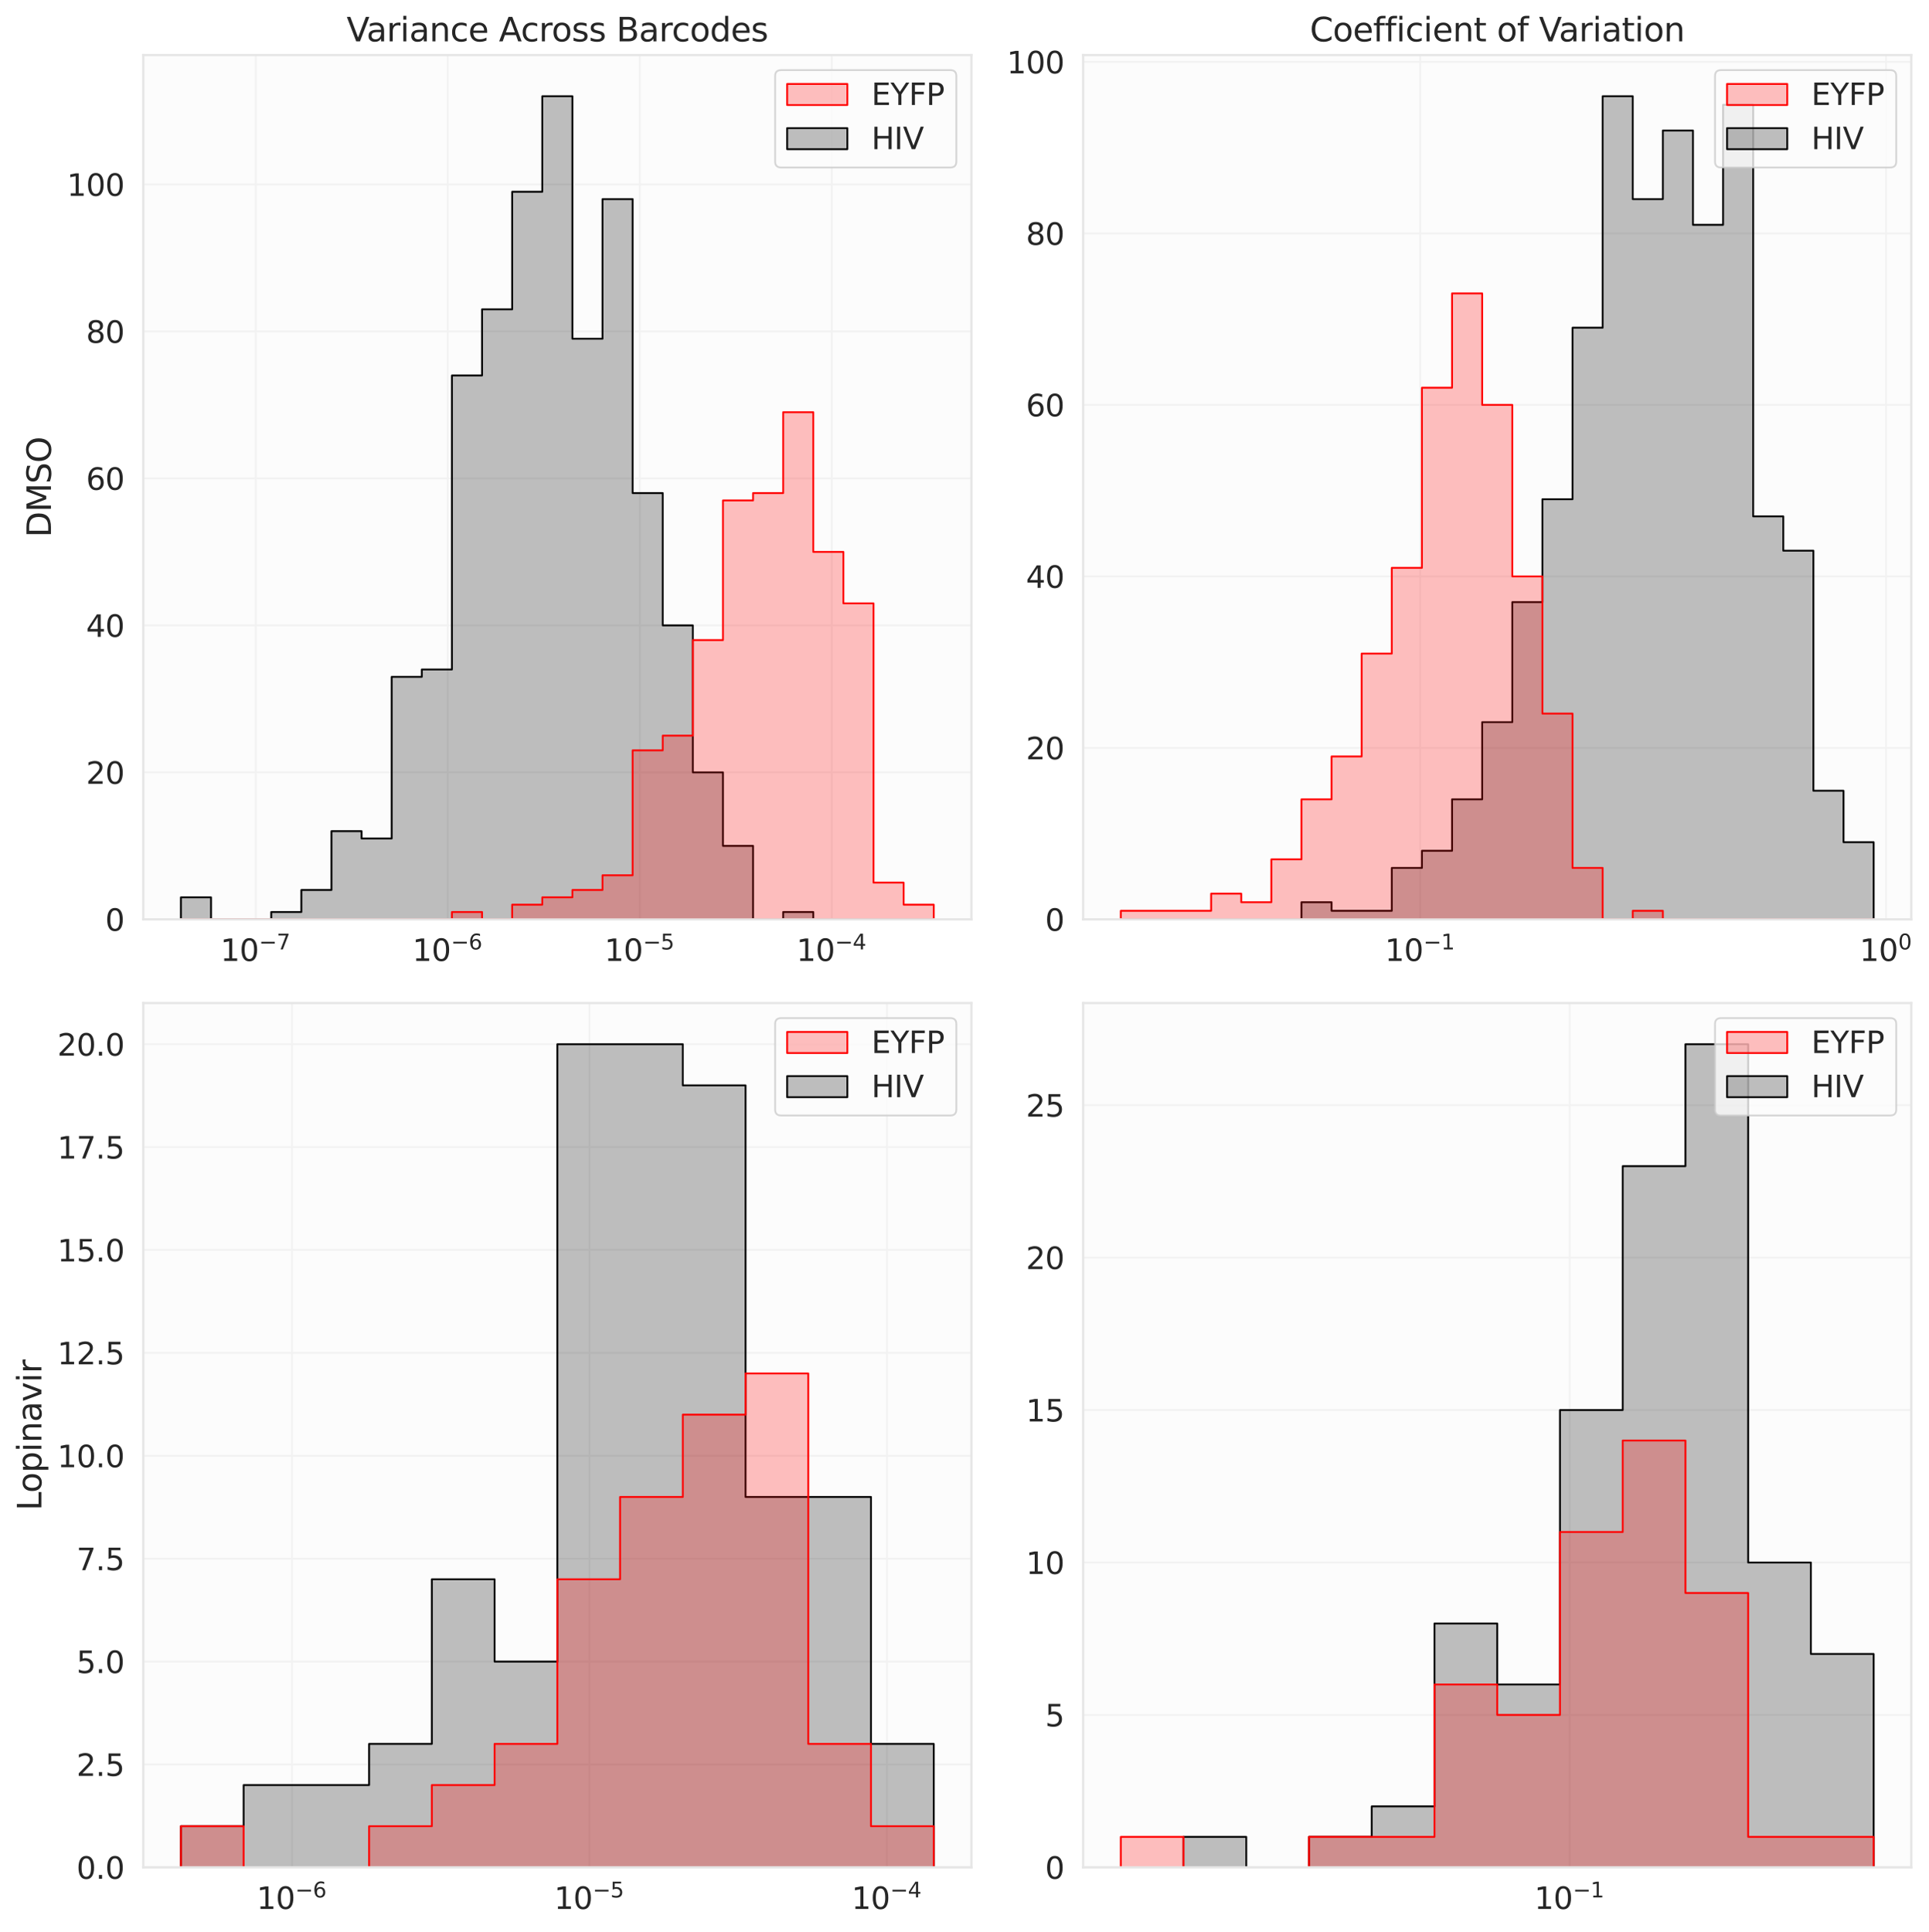 <?xml version="1.0" encoding="utf-8" standalone="no"?>
<!DOCTYPE svg PUBLIC "-//W3C//DTD SVG 1.1//EN"
  "http://www.w3.org/Graphics/SVG/1.1/DTD/svg11.dtd">
<svg xmlns:xlink="http://www.w3.org/1999/xlink" width="845.967pt" height="847.253pt" viewBox="0 0 845.967 847.253" xmlns="http://www.w3.org/2000/svg" version="1.1">
 <defs>
  <style type="text/css">*{stroke-linejoin: round; stroke-linecap: butt}</style>
 </defs>
 <g id="figure_1">
  <g id="patch_1">
   <path d="M 0 847.253 
L 845.967 847.253 
L 845.967 0 
L 0 0 
z
" style="fill: #ffffff"/>
  </g>
  <g id="axes_1">
   <g id="patch_2">
    <path d="M 62.827 403.214 
L 426.011 403.214 
L 426.011 24.142 
L 62.827 24.142 
z
" style="fill: #fcfcfc"/>
   </g>
   <g id="matplotlib.axis_1">
    <g id="xtick_1">
     <g id="line2d_1">
      <path d="M 112.17 403.214 
L 112.17 24.142 
" clip-path="url(#pfecf129862)" style="fill: none; stroke: #f2f2f2; stroke-width: 0.8; stroke-linecap: round"/>
     </g>
     <g id="text_1">
      <!-- $\mathdefault{10^{-7}}$ -->
      <g style="fill: #262626" transform="translate(96.66 421.544) scale(0.132 -0.132)">
       <defs>
        <path id="DejaVuSans-31" d="M 794 531 
L 1825 531 
L 1825 4091 
L 703 3866 
L 703 4441 
L 1819 4666 
L 2450 4666 
L 2450 531 
L 3481 531 
L 3481 0 
L 794 0 
L 794 531 
z
" transform="scale(0.016)"/>
        <path id="DejaVuSans-30" d="M 2034 4250 
Q 1547 4250 1301 3770 
Q 1056 3291 1056 2328 
Q 1056 1369 1301 889 
Q 1547 409 2034 409 
Q 2525 409 2770 889 
Q 3016 1369 3016 2328 
Q 3016 3291 2770 3770 
Q 2525 4250 2034 4250 
z
M 2034 4750 
Q 2819 4750 3233 4129 
Q 3647 3509 3647 2328 
Q 3647 1150 3233 529 
Q 2819 -91 2034 -91 
Q 1250 -91 836 529 
Q 422 1150 422 2328 
Q 422 3509 836 4129 
Q 1250 4750 2034 4750 
z
" transform="scale(0.016)"/>
        <path id="DejaVuSans-2212" d="M 678 2272 
L 4684 2272 
L 4684 1741 
L 678 1741 
L 678 2272 
z
" transform="scale(0.016)"/>
        <path id="DejaVuSans-37" d="M 525 4666 
L 3525 4666 
L 3525 4397 
L 1831 0 
L 1172 0 
L 2766 4134 
L 525 4134 
L 525 4666 
z
" transform="scale(0.016)"/>
       </defs>
       <use xlink:href="#DejaVuSans-31" transform="translate(0 0.684)"/>
       <use xlink:href="#DejaVuSans-30" transform="translate(63.623 0.684)"/>
       <use xlink:href="#DejaVuSans-2212" transform="translate(128.203 38.966) scale(0.7)"/>
       <use xlink:href="#DejaVuSans-37" transform="translate(186.855 38.966) scale(0.7)"/>
      </g>
     </g>
    </g>
    <g id="xtick_2">
     <g id="line2d_2">
      <path d="M 196.38 403.214 
L 196.38 24.142 
" clip-path="url(#pfecf129862)" style="fill: none; stroke: #f2f2f2; stroke-width: 0.8; stroke-linecap: round"/>
     </g>
     <g id="text_2">
      <!-- $\mathdefault{10^{-6}}$ -->
      <g style="fill: #262626" transform="translate(180.87 421.544) scale(0.132 -0.132)">
       <defs>
        <path id="DejaVuSans-36" d="M 2113 2584 
Q 1688 2584 1439 2293 
Q 1191 2003 1191 1497 
Q 1191 994 1439 701 
Q 1688 409 2113 409 
Q 2538 409 2786 701 
Q 3034 994 3034 1497 
Q 3034 2003 2786 2293 
Q 2538 2584 2113 2584 
z
M 3366 4563 
L 3366 3988 
Q 3128 4100 2886 4159 
Q 2644 4219 2406 4219 
Q 1781 4219 1451 3797 
Q 1122 3375 1075 2522 
Q 1259 2794 1537 2939 
Q 1816 3084 2150 3084 
Q 2853 3084 3261 2657 
Q 3669 2231 3669 1497 
Q 3669 778 3244 343 
Q 2819 -91 2113 -91 
Q 1303 -91 875 529 
Q 447 1150 447 2328 
Q 447 3434 972 4092 
Q 1497 4750 2381 4750 
Q 2619 4750 2861 4703 
Q 3103 4656 3366 4563 
z
" transform="scale(0.016)"/>
       </defs>
       <use xlink:href="#DejaVuSans-31" transform="translate(0 0.766)"/>
       <use xlink:href="#DejaVuSans-30" transform="translate(63.623 0.766)"/>
       <use xlink:href="#DejaVuSans-2212" transform="translate(128.203 39.047) scale(0.7)"/>
       <use xlink:href="#DejaVuSans-36" transform="translate(186.855 39.047) scale(0.7)"/>
      </g>
     </g>
    </g>
    <g id="xtick_3">
     <g id="line2d_3">
      <path d="M 280.589 403.214 
L 280.589 24.142 
" clip-path="url(#pfecf129862)" style="fill: none; stroke: #f2f2f2; stroke-width: 0.8; stroke-linecap: round"/>
     </g>
     <g id="text_3">
      <!-- $\mathdefault{10^{-5}}$ -->
      <g style="fill: #262626" transform="translate(265.079 421.544) scale(0.132 -0.132)">
       <defs>
        <path id="DejaVuSans-35" d="M 691 4666 
L 3169 4666 
L 3169 4134 
L 1269 4134 
L 1269 2991 
Q 1406 3038 1543 3061 
Q 1681 3084 1819 3084 
Q 2600 3084 3056 2656 
Q 3513 2228 3513 1497 
Q 3513 744 3044 326 
Q 2575 -91 1722 -91 
Q 1428 -91 1123 -41 
Q 819 9 494 109 
L 494 744 
Q 775 591 1075 516 
Q 1375 441 1709 441 
Q 2250 441 2565 725 
Q 2881 1009 2881 1497 
Q 2881 1984 2565 2268 
Q 2250 2553 1709 2553 
Q 1456 2553 1204 2497 
Q 953 2441 691 2322 
L 691 4666 
z
" transform="scale(0.016)"/>
       </defs>
       <use xlink:href="#DejaVuSans-31" transform="translate(0 0.684)"/>
       <use xlink:href="#DejaVuSans-30" transform="translate(63.623 0.684)"/>
       <use xlink:href="#DejaVuSans-2212" transform="translate(128.203 38.966) scale(0.7)"/>
       <use xlink:href="#DejaVuSans-35" transform="translate(186.855 38.966) scale(0.7)"/>
      </g>
     </g>
    </g>
    <g id="xtick_4">
     <g id="line2d_4">
      <path d="M 364.799 403.214 
L 364.799 24.142 
" clip-path="url(#pfecf129862)" style="fill: none; stroke: #f2f2f2; stroke-width: 0.8; stroke-linecap: round"/>
     </g>
     <g id="text_4">
      <!-- $\mathdefault{10^{-4}}$ -->
      <g style="fill: #262626" transform="translate(349.289 421.544) scale(0.132 -0.132)">
       <defs>
        <path id="DejaVuSans-34" d="M 2419 4116 
L 825 1625 
L 2419 1625 
L 2419 4116 
z
M 2253 4666 
L 3047 4666 
L 3047 1625 
L 3713 1625 
L 3713 1100 
L 3047 1100 
L 3047 0 
L 2419 0 
L 2419 1100 
L 313 1100 
L 313 1709 
L 2253 4666 
z
" transform="scale(0.016)"/>
       </defs>
       <use xlink:href="#DejaVuSans-31" transform="translate(0 0.684)"/>
       <use xlink:href="#DejaVuSans-30" transform="translate(63.623 0.684)"/>
       <use xlink:href="#DejaVuSans-2212" transform="translate(128.203 38.966) scale(0.7)"/>
       <use xlink:href="#DejaVuSans-34" transform="translate(186.855 38.966) scale(0.7)"/>
      </g>
     </g>
    </g>
    <g id="xtick_5"/>
    <g id="xtick_6"/>
    <g id="xtick_7"/>
    <g id="xtick_8"/>
    <g id="xtick_9"/>
    <g id="xtick_10"/>
    <g id="xtick_11"/>
    <g id="xtick_12"/>
    <g id="xtick_13"/>
    <g id="xtick_14"/>
    <g id="xtick_15"/>
    <g id="xtick_16"/>
    <g id="xtick_17"/>
    <g id="xtick_18"/>
    <g id="xtick_19"/>
    <g id="xtick_20"/>
    <g id="xtick_21"/>
    <g id="xtick_22"/>
    <g id="xtick_23"/>
    <g id="xtick_24"/>
    <g id="xtick_25"/>
    <g id="xtick_26"/>
    <g id="xtick_27"/>
    <g id="xtick_28"/>
    <g id="xtick_29"/>
    <g id="xtick_30"/>
    <g id="xtick_31"/>
    <g id="xtick_32"/>
    <g id="xtick_33"/>
    <g id="xtick_34"/>
    <g id="xtick_35"/>
    <g id="xtick_36"/>
    <g id="xtick_37"/>
    <g id="xtick_38"/>
    <g id="xtick_39"/>
   </g>
   <g id="matplotlib.axis_2">
    <g id="ytick_1">
     <g id="line2d_5">
      <path d="M 62.827 403.214 
L 426.011 403.214 
" clip-path="url(#pfecf129862)" style="fill: none; stroke: #f2f2f2; stroke-width: 0.8; stroke-linecap: round"/>
     </g>
     <g id="text_5">
      <!-- 0 -->
      <g style="fill: #262626" transform="translate(46.129 408.229) scale(0.132 -0.132)">
       <use xlink:href="#DejaVuSans-30"/>
      </g>
     </g>
    </g>
    <g id="ytick_2">
     <g id="line2d_6">
      <path d="M 62.827 338.746 
L 426.011 338.746 
" clip-path="url(#pfecf129862)" style="fill: none; stroke: #f2f2f2; stroke-width: 0.8; stroke-linecap: round"/>
     </g>
     <g id="text_6">
      <!-- 20 -->
      <g style="fill: #262626" transform="translate(37.73 343.761) scale(0.132 -0.132)">
       <defs>
        <path id="DejaVuSans-32" d="M 1228 531 
L 3431 531 
L 3431 0 
L 469 0 
L 469 531 
Q 828 903 1448 1529 
Q 2069 2156 2228 2338 
Q 2531 2678 2651 2914 
Q 2772 3150 2772 3378 
Q 2772 3750 2511 3984 
Q 2250 4219 1831 4219 
Q 1534 4219 1204 4116 
Q 875 4013 500 3803 
L 500 4441 
Q 881 4594 1212 4672 
Q 1544 4750 1819 4750 
Q 2544 4750 2975 4387 
Q 3406 4025 3406 3419 
Q 3406 3131 3298 2873 
Q 3191 2616 2906 2266 
Q 2828 2175 2409 1742 
Q 1991 1309 1228 531 
z
" transform="scale(0.016)"/>
       </defs>
       <use xlink:href="#DejaVuSans-32"/>
       <use xlink:href="#DejaVuSans-30" x="63.623"/>
      </g>
     </g>
    </g>
    <g id="ytick_3">
     <g id="line2d_7">
      <path d="M 62.827 274.278 
L 426.011 274.278 
" clip-path="url(#pfecf129862)" style="fill: none; stroke: #f2f2f2; stroke-width: 0.8; stroke-linecap: round"/>
     </g>
     <g id="text_7">
      <!-- 40 -->
      <g style="fill: #262626" transform="translate(37.73 279.293) scale(0.132 -0.132)">
       <use xlink:href="#DejaVuSans-34"/>
       <use xlink:href="#DejaVuSans-30" x="63.623"/>
      </g>
     </g>
    </g>
    <g id="ytick_4">
     <g id="line2d_8">
      <path d="M 62.827 209.81 
L 426.011 209.81 
" clip-path="url(#pfecf129862)" style="fill: none; stroke: #f2f2f2; stroke-width: 0.8; stroke-linecap: round"/>
     </g>
     <g id="text_8">
      <!-- 60 -->
      <g style="fill: #262626" transform="translate(37.73 214.825) scale(0.132 -0.132)">
       <use xlink:href="#DejaVuSans-36"/>
       <use xlink:href="#DejaVuSans-30" x="63.623"/>
      </g>
     </g>
    </g>
    <g id="ytick_5">
     <g id="line2d_9">
      <path d="M 62.827 145.342 
L 426.011 145.342 
" clip-path="url(#pfecf129862)" style="fill: none; stroke: #f2f2f2; stroke-width: 0.8; stroke-linecap: round"/>
     </g>
     <g id="text_9">
      <!-- 80 -->
      <g style="fill: #262626" transform="translate(37.73 150.357) scale(0.132 -0.132)">
       <defs>
        <path id="DejaVuSans-38" d="M 2034 2216 
Q 1584 2216 1326 1975 
Q 1069 1734 1069 1313 
Q 1069 891 1326 650 
Q 1584 409 2034 409 
Q 2484 409 2743 651 
Q 3003 894 3003 1313 
Q 3003 1734 2745 1975 
Q 2488 2216 2034 2216 
z
M 1403 2484 
Q 997 2584 770 2862 
Q 544 3141 544 3541 
Q 544 4100 942 4425 
Q 1341 4750 2034 4750 
Q 2731 4750 3128 4425 
Q 3525 4100 3525 3541 
Q 3525 3141 3298 2862 
Q 3072 2584 2669 2484 
Q 3125 2378 3379 2068 
Q 3634 1759 3634 1313 
Q 3634 634 3220 271 
Q 2806 -91 2034 -91 
Q 1263 -91 848 271 
Q 434 634 434 1313 
Q 434 1759 690 2068 
Q 947 2378 1403 2484 
z
M 1172 3481 
Q 1172 3119 1398 2916 
Q 1625 2713 2034 2713 
Q 2441 2713 2670 2916 
Q 2900 3119 2900 3481 
Q 2900 3844 2670 4047 
Q 2441 4250 2034 4250 
Q 1625 4250 1398 4047 
Q 1172 3844 1172 3481 
z
" transform="scale(0.016)"/>
       </defs>
       <use xlink:href="#DejaVuSans-38"/>
       <use xlink:href="#DejaVuSans-30" x="63.623"/>
      </g>
     </g>
    </g>
    <g id="ytick_6">
     <g id="line2d_10">
      <path d="M 62.827 80.874 
L 426.011 80.874 
" clip-path="url(#pfecf129862)" style="fill: none; stroke: #f2f2f2; stroke-width: 0.8; stroke-linecap: round"/>
     </g>
     <g id="text_10">
      <!-- 100 -->
      <g style="fill: #262626" transform="translate(29.332 85.889) scale(0.132 -0.132)">
       <use xlink:href="#DejaVuSans-31"/>
       <use xlink:href="#DejaVuSans-30" x="63.623"/>
       <use xlink:href="#DejaVuSans-30" x="127.246"/>
      </g>
     </g>
    </g>
    <g id="text_11">
     <!-- DMSO -->
     <g style="fill: #262626" transform="translate(22.337 235.673) rotate(-90) scale(0.144 -0.144)">
      <defs>
       <path id="DejaVuSans-44" d="M 1259 4147 
L 1259 519 
L 2022 519 
Q 2988 519 3436 956 
Q 3884 1394 3884 2338 
Q 3884 3275 3436 3711 
Q 2988 4147 2022 4147 
L 1259 4147 
z
M 628 4666 
L 1925 4666 
Q 3281 4666 3915 4102 
Q 4550 3538 4550 2338 
Q 4550 1131 3912 565 
Q 3275 0 1925 0 
L 628 0 
L 628 4666 
z
" transform="scale(0.016)"/>
       <path id="DejaVuSans-4d" d="M 628 4666 
L 1569 4666 
L 2759 1491 
L 3956 4666 
L 4897 4666 
L 4897 0 
L 4281 0 
L 4281 4097 
L 3078 897 
L 2444 897 
L 1241 4097 
L 1241 0 
L 628 0 
L 628 4666 
z
" transform="scale(0.016)"/>
       <path id="DejaVuSans-53" d="M 3425 4513 
L 3425 3897 
Q 3066 4069 2747 4153 
Q 2428 4238 2131 4238 
Q 1616 4238 1336 4038 
Q 1056 3838 1056 3469 
Q 1056 3159 1242 3001 
Q 1428 2844 1947 2747 
L 2328 2669 
Q 3034 2534 3370 2195 
Q 3706 1856 3706 1288 
Q 3706 609 3251 259 
Q 2797 -91 1919 -91 
Q 1588 -91 1214 -16 
Q 841 59 441 206 
L 441 856 
Q 825 641 1194 531 
Q 1563 422 1919 422 
Q 2459 422 2753 634 
Q 3047 847 3047 1241 
Q 3047 1584 2836 1778 
Q 2625 1972 2144 2069 
L 1759 2144 
Q 1053 2284 737 2584 
Q 422 2884 422 3419 
Q 422 4038 858 4394 
Q 1294 4750 2059 4750 
Q 2388 4750 2728 4690 
Q 3069 4631 3425 4513 
z
" transform="scale(0.016)"/>
       <path id="DejaVuSans-4f" d="M 2522 4238 
Q 1834 4238 1429 3725 
Q 1025 3213 1025 2328 
Q 1025 1447 1429 934 
Q 1834 422 2522 422 
Q 3209 422 3611 934 
Q 4013 1447 4013 2328 
Q 4013 3213 3611 3725 
Q 3209 4238 2522 4238 
z
M 2522 4750 
Q 3503 4750 4090 4092 
Q 4678 3434 4678 2328 
Q 4678 1225 4090 567 
Q 3503 -91 2522 -91 
Q 1538 -91 948 565 
Q 359 1222 359 2328 
Q 359 3434 948 4092 
Q 1538 4750 2522 4750 
z
" transform="scale(0.016)"/>
      </defs>
      <use xlink:href="#DejaVuSans-44"/>
      <use xlink:href="#DejaVuSans-4d" x="77.002"/>
      <use xlink:href="#DejaVuSans-53" x="163.281"/>
      <use xlink:href="#DejaVuSans-4f" x="226.758"/>
     </g>
    </g>
   </g>
   <g id="PolyCollection_1">
    <defs>
     <path id="m5396e63666" d="M 79.336 -453.709 
L 79.336 -444.039 
L 92.542 -444.039 
L 92.542 -444.039 
L 105.749 -444.039 
L 105.749 -444.039 
L 118.956 -444.039 
L 118.956 -444.039 
L 132.162 -444.039 
L 132.162 -444.039 
L 145.369 -444.039 
L 145.369 -444.039 
L 158.576 -444.039 
L 158.576 -444.039 
L 171.782 -444.039 
L 171.782 -444.039 
L 184.989 -444.039 
L 184.989 -444.039 
L 198.196 -444.039 
L 198.196 -444.039 
L 211.403 -444.039 
L 211.403 -444.039 
L 224.609 -444.039 
L 224.609 -444.039 
L 237.816 -444.039 
L 237.816 -444.039 
L 251.023 -444.039 
L 251.023 -444.039 
L 264.229 -444.039 
L 264.229 -444.039 
L 277.436 -444.039 
L 277.436 -444.039 
L 290.643 -444.039 
L 290.643 -444.039 
L 303.849 -444.039 
L 303.849 -444.039 
L 317.056 -444.039 
L 317.056 -444.039 
L 330.263 -444.039 
L 330.263 -444.039 
L 343.47 -444.039 
L 343.47 -444.039 
L 356.676 -444.039 
L 356.676 -444.039 
L 369.883 -444.039 
L 369.883 -444.039 
L 383.09 -444.039 
L 383.09 -444.039 
L 396.296 -444.039 
L 396.296 -444.039 
L 409.503 -444.039 
L 409.503 -444.039 
L 409.503 -444.039 
L 409.503 -444.039 
L 409.503 -444.039 
L 396.296 -444.039 
L 396.296 -444.039 
L 383.09 -444.039 
L 383.09 -444.039 
L 369.883 -444.039 
L 369.883 -444.039 
L 356.676 -444.039 
L 356.676 -447.263 
L 343.47 -447.263 
L 343.47 -444.039 
L 330.263 -444.039 
L 330.263 -476.273 
L 317.056 -476.273 
L 317.056 -508.507 
L 303.849 -508.507 
L 303.849 -572.975 
L 290.643 -572.975 
L 290.643 -630.996 
L 277.436 -630.996 
L 277.436 -759.932 
L 264.229 -759.932 
L 264.229 -698.688 
L 251.023 -698.688 
L 251.023 -805.06 
L 237.816 -805.06 
L 237.816 -763.156 
L 224.609 -763.156 
L 224.609 -711.581 
L 211.403 -711.581 
L 211.403 -682.571 
L 198.196 -682.571 
L 198.196 -553.635 
L 184.989 -553.635 
L 184.989 -550.411 
L 171.782 -550.411 
L 171.782 -479.497 
L 158.576 -479.497 
L 158.576 -482.72 
L 145.369 -482.72 
L 145.369 -456.933 
L 132.162 -456.933 
L 132.162 -447.263 
L 118.956 -447.263 
L 118.956 -444.039 
L 105.749 -444.039 
L 105.749 -444.039 
L 92.542 -444.039 
L 92.542 -453.709 
L 79.336 -453.709 
z
" style="stroke: #000000; stroke-width: 0.8"/>
    </defs>
    <g clip-path="url(#pfecf129862)">
     <use xlink:href="#m5396e63666" x="0" y="847.253" style="fill-opacity: 0.25; stroke: #000000; stroke-width: 0.8"/>
    </g>
   </g>
   <g id="PolyCollection_2">
    <defs>
     <path id="md6733179b4" d="M 79.336 -444.039 
L 79.336 -444.039 
L 92.542 -444.039 
L 92.542 -444.039 
L 105.749 -444.039 
L 105.749 -444.039 
L 118.956 -444.039 
L 118.956 -444.039 
L 132.162 -444.039 
L 132.162 -444.039 
L 145.369 -444.039 
L 145.369 -444.039 
L 158.576 -444.039 
L 158.576 -444.039 
L 171.782 -444.039 
L 171.782 -444.039 
L 184.989 -444.039 
L 184.989 -444.039 
L 198.196 -444.039 
L 198.196 -444.039 
L 211.403 -444.039 
L 211.403 -444.039 
L 224.609 -444.039 
L 224.609 -444.039 
L 237.816 -444.039 
L 237.816 -444.039 
L 251.023 -444.039 
L 251.023 -444.039 
L 264.229 -444.039 
L 264.229 -444.039 
L 277.436 -444.039 
L 277.436 -444.039 
L 290.643 -444.039 
L 290.643 -444.039 
L 303.849 -444.039 
L 303.849 -444.039 
L 317.056 -444.039 
L 317.056 -444.039 
L 330.263 -444.039 
L 330.263 -444.039 
L 343.47 -444.039 
L 343.47 -444.039 
L 356.676 -444.039 
L 356.676 -444.039 
L 369.883 -444.039 
L 369.883 -444.039 
L 383.09 -444.039 
L 383.09 -444.039 
L 396.296 -444.039 
L 396.296 -444.039 
L 409.503 -444.039 
L 409.503 -444.039 
L 409.503 -450.486 
L 409.503 -450.486 
L 409.503 -450.486 
L 396.296 -450.486 
L 396.296 -460.156 
L 383.09 -460.156 
L 383.09 -582.645 
L 369.883 -582.645 
L 369.883 -605.209 
L 356.676 -605.209 
L 356.676 -666.454 
L 343.47 -666.454 
L 343.47 -630.996 
L 330.263 -630.996 
L 330.263 -627.773 
L 317.056 -627.773 
L 317.056 -566.528 
L 303.849 -566.528 
L 303.849 -524.624 
L 290.643 -524.624 
L 290.643 -518.177 
L 277.436 -518.177 
L 277.436 -463.38 
L 264.229 -463.38 
L 264.229 -456.933 
L 251.023 -456.933 
L 251.023 -453.709 
L 237.816 -453.709 
L 237.816 -450.486 
L 224.609 -450.486 
L 224.609 -444.039 
L 211.403 -444.039 
L 211.403 -447.263 
L 198.196 -447.263 
L 198.196 -444.039 
L 184.989 -444.039 
L 184.989 -444.039 
L 171.782 -444.039 
L 171.782 -444.039 
L 158.576 -444.039 
L 158.576 -444.039 
L 145.369 -444.039 
L 145.369 -444.039 
L 132.162 -444.039 
L 132.162 -444.039 
L 118.956 -444.039 
L 118.956 -444.039 
L 105.749 -444.039 
L 105.749 -444.039 
L 92.542 -444.039 
L 92.542 -444.039 
L 79.336 -444.039 
z
" style="stroke: #ff0000; stroke-width: 0.8"/>
    </defs>
    <g clip-path="url(#pfecf129862)">
     <use xlink:href="#md6733179b4" x="0" y="847.253" style="fill: #ff0000; fill-opacity: 0.25; stroke: #ff0000; stroke-width: 0.8"/>
    </g>
   </g>
   <g id="patch_3">
    <path d="M 62.827 403.214 
L 62.827 24.142 
" style="fill: none; stroke: #e6e6e6; stroke-linejoin: miter; stroke-linecap: square"/>
   </g>
   <g id="patch_4">
    <path d="M 426.011 403.214 
L 426.011 24.142 
" style="fill: none; stroke: #e6e6e6; stroke-linejoin: miter; stroke-linecap: square"/>
   </g>
   <g id="patch_5">
    <path d="M 62.827 403.214 
L 426.011 403.214 
" style="fill: none; stroke: #e6e6e6; stroke-linejoin: miter; stroke-linecap: square"/>
   </g>
   <g id="patch_6">
    <path d="M 62.827 24.142 
L 426.011 24.142 
" style="fill: none; stroke: #e6e6e6; stroke-linejoin: miter; stroke-linecap: square"/>
   </g>
   <g id="text_12">
    <!-- Variance Across Barcodes -->
    <g style="fill: #262626" transform="translate(152.01 18.142) scale(0.144 -0.144)">
     <defs>
      <path id="DejaVuSans-56" d="M 1831 0 
L 50 4666 
L 709 4666 
L 2188 738 
L 3669 4666 
L 4325 4666 
L 2547 0 
L 1831 0 
z
" transform="scale(0.016)"/>
      <path id="DejaVuSans-61" d="M 2194 1759 
Q 1497 1759 1228 1600 
Q 959 1441 959 1056 
Q 959 750 1161 570 
Q 1363 391 1709 391 
Q 2188 391 2477 730 
Q 2766 1069 2766 1631 
L 2766 1759 
L 2194 1759 
z
M 3341 1997 
L 3341 0 
L 2766 0 
L 2766 531 
Q 2569 213 2275 61 
Q 1981 -91 1556 -91 
Q 1019 -91 701 211 
Q 384 513 384 1019 
Q 384 1609 779 1909 
Q 1175 2209 1959 2209 
L 2766 2209 
L 2766 2266 
Q 2766 2663 2505 2880 
Q 2244 3097 1772 3097 
Q 1472 3097 1187 3025 
Q 903 2953 641 2809 
L 641 3341 
Q 956 3463 1253 3523 
Q 1550 3584 1831 3584 
Q 2591 3584 2966 3190 
Q 3341 2797 3341 1997 
z
" transform="scale(0.016)"/>
      <path id="DejaVuSans-72" d="M 2631 2963 
Q 2534 3019 2420 3045 
Q 2306 3072 2169 3072 
Q 1681 3072 1420 2755 
Q 1159 2438 1159 1844 
L 1159 0 
L 581 0 
L 581 3500 
L 1159 3500 
L 1159 2956 
Q 1341 3275 1631 3429 
Q 1922 3584 2338 3584 
Q 2397 3584 2469 3576 
Q 2541 3569 2628 3553 
L 2631 2963 
z
" transform="scale(0.016)"/>
      <path id="DejaVuSans-69" d="M 603 3500 
L 1178 3500 
L 1178 0 
L 603 0 
L 603 3500 
z
M 603 4863 
L 1178 4863 
L 1178 4134 
L 603 4134 
L 603 4863 
z
" transform="scale(0.016)"/>
      <path id="DejaVuSans-6e" d="M 3513 2113 
L 3513 0 
L 2938 0 
L 2938 2094 
Q 2938 2591 2744 2837 
Q 2550 3084 2163 3084 
Q 1697 3084 1428 2787 
Q 1159 2491 1159 1978 
L 1159 0 
L 581 0 
L 581 3500 
L 1159 3500 
L 1159 2956 
Q 1366 3272 1645 3428 
Q 1925 3584 2291 3584 
Q 2894 3584 3203 3211 
Q 3513 2838 3513 2113 
z
" transform="scale(0.016)"/>
      <path id="DejaVuSans-63" d="M 3122 3366 
L 3122 2828 
Q 2878 2963 2633 3030 
Q 2388 3097 2138 3097 
Q 1578 3097 1268 2742 
Q 959 2388 959 1747 
Q 959 1106 1268 751 
Q 1578 397 2138 397 
Q 2388 397 2633 464 
Q 2878 531 3122 666 
L 3122 134 
Q 2881 22 2623 -34 
Q 2366 -91 2075 -91 
Q 1284 -91 818 406 
Q 353 903 353 1747 
Q 353 2603 823 3093 
Q 1294 3584 2113 3584 
Q 2378 3584 2631 3529 
Q 2884 3475 3122 3366 
z
" transform="scale(0.016)"/>
      <path id="DejaVuSans-65" d="M 3597 1894 
L 3597 1613 
L 953 1613 
Q 991 1019 1311 708 
Q 1631 397 2203 397 
Q 2534 397 2845 478 
Q 3156 559 3463 722 
L 3463 178 
Q 3153 47 2828 -22 
Q 2503 -91 2169 -91 
Q 1331 -91 842 396 
Q 353 884 353 1716 
Q 353 2575 817 3079 
Q 1281 3584 2069 3584 
Q 2775 3584 3186 3129 
Q 3597 2675 3597 1894 
z
M 3022 2063 
Q 3016 2534 2758 2815 
Q 2500 3097 2075 3097 
Q 1594 3097 1305 2825 
Q 1016 2553 972 2059 
L 3022 2063 
z
" transform="scale(0.016)"/>
      <path id="DejaVuSans-20" transform="scale(0.016)"/>
      <path id="DejaVuSans-41" d="M 2188 4044 
L 1331 1722 
L 3047 1722 
L 2188 4044 
z
M 1831 4666 
L 2547 4666 
L 4325 0 
L 3669 0 
L 3244 1197 
L 1141 1197 
L 716 0 
L 50 0 
L 1831 4666 
z
" transform="scale(0.016)"/>
      <path id="DejaVuSans-6f" d="M 1959 3097 
Q 1497 3097 1228 2736 
Q 959 2375 959 1747 
Q 959 1119 1226 758 
Q 1494 397 1959 397 
Q 2419 397 2687 759 
Q 2956 1122 2956 1747 
Q 2956 2369 2687 2733 
Q 2419 3097 1959 3097 
z
M 1959 3584 
Q 2709 3584 3137 3096 
Q 3566 2609 3566 1747 
Q 3566 888 3137 398 
Q 2709 -91 1959 -91 
Q 1206 -91 779 398 
Q 353 888 353 1747 
Q 353 2609 779 3096 
Q 1206 3584 1959 3584 
z
" transform="scale(0.016)"/>
      <path id="DejaVuSans-73" d="M 2834 3397 
L 2834 2853 
Q 2591 2978 2328 3040 
Q 2066 3103 1784 3103 
Q 1356 3103 1142 2972 
Q 928 2841 928 2578 
Q 928 2378 1081 2264 
Q 1234 2150 1697 2047 
L 1894 2003 
Q 2506 1872 2764 1633 
Q 3022 1394 3022 966 
Q 3022 478 2636 193 
Q 2250 -91 1575 -91 
Q 1294 -91 989 -36 
Q 684 19 347 128 
L 347 722 
Q 666 556 975 473 
Q 1284 391 1588 391 
Q 1994 391 2212 530 
Q 2431 669 2431 922 
Q 2431 1156 2273 1281 
Q 2116 1406 1581 1522 
L 1381 1569 
Q 847 1681 609 1914 
Q 372 2147 372 2553 
Q 372 3047 722 3315 
Q 1072 3584 1716 3584 
Q 2034 3584 2315 3537 
Q 2597 3491 2834 3397 
z
" transform="scale(0.016)"/>
      <path id="DejaVuSans-42" d="M 1259 2228 
L 1259 519 
L 2272 519 
Q 2781 519 3026 730 
Q 3272 941 3272 1375 
Q 3272 1813 3026 2020 
Q 2781 2228 2272 2228 
L 1259 2228 
z
M 1259 4147 
L 1259 2741 
L 2194 2741 
Q 2656 2741 2882 2914 
Q 3109 3088 3109 3444 
Q 3109 3797 2882 3972 
Q 2656 4147 2194 4147 
L 1259 4147 
z
M 628 4666 
L 2241 4666 
Q 2963 4666 3353 4366 
Q 3744 4066 3744 3513 
Q 3744 3084 3544 2831 
Q 3344 2578 2956 2516 
Q 3422 2416 3680 2098 
Q 3938 1781 3938 1306 
Q 3938 681 3513 340 
Q 3088 0 2303 0 
L 628 0 
L 628 4666 
z
" transform="scale(0.016)"/>
      <path id="DejaVuSans-64" d="M 2906 2969 
L 2906 4863 
L 3481 4863 
L 3481 0 
L 2906 0 
L 2906 525 
Q 2725 213 2448 61 
Q 2172 -91 1784 -91 
Q 1150 -91 751 415 
Q 353 922 353 1747 
Q 353 2572 751 3078 
Q 1150 3584 1784 3584 
Q 2172 3584 2448 3432 
Q 2725 3281 2906 2969 
z
M 947 1747 
Q 947 1113 1208 752 
Q 1469 391 1925 391 
Q 2381 391 2643 752 
Q 2906 1113 2906 1747 
Q 2906 2381 2643 2742 
Q 2381 3103 1925 3103 
Q 1469 3103 1208 2742 
Q 947 2381 947 1747 
z
" transform="scale(0.016)"/>
     </defs>
     <use xlink:href="#DejaVuSans-56"/>
     <use xlink:href="#DejaVuSans-61" x="60.658"/>
     <use xlink:href="#DejaVuSans-72" x="121.938"/>
     <use xlink:href="#DejaVuSans-69" x="163.051"/>
     <use xlink:href="#DejaVuSans-61" x="190.834"/>
     <use xlink:href="#DejaVuSans-6e" x="252.113"/>
     <use xlink:href="#DejaVuSans-63" x="315.492"/>
     <use xlink:href="#DejaVuSans-65" x="370.473"/>
     <use xlink:href="#DejaVuSans-20" x="431.996"/>
     <use xlink:href="#DejaVuSans-41" x="463.783"/>
     <use xlink:href="#DejaVuSans-63" x="530.441"/>
     <use xlink:href="#DejaVuSans-72" x="585.422"/>
     <use xlink:href="#DejaVuSans-6f" x="624.285"/>
     <use xlink:href="#DejaVuSans-73" x="685.467"/>
     <use xlink:href="#DejaVuSans-73" x="737.566"/>
     <use xlink:href="#DejaVuSans-20" x="789.666"/>
     <use xlink:href="#DejaVuSans-42" x="821.453"/>
     <use xlink:href="#DejaVuSans-61" x="890.057"/>
     <use xlink:href="#DejaVuSans-72" x="951.336"/>
     <use xlink:href="#DejaVuSans-63" x="990.199"/>
     <use xlink:href="#DejaVuSans-6f" x="1045.18"/>
     <use xlink:href="#DejaVuSans-64" x="1106.361"/>
     <use xlink:href="#DejaVuSans-65" x="1169.838"/>
     <use xlink:href="#DejaVuSans-73" x="1231.361"/>
    </g>
   </g>
   <g id="legend_1">
    <g id="patch_7">
     <path d="M 342.577 73.452 
L 416.771 73.452 
Q 419.411 73.452 419.411 70.812 
L 419.411 33.382 
Q 419.411 30.742 416.771 30.742 
L 342.577 30.742 
Q 339.937 30.742 339.937 33.382 
L 339.937 70.812 
Q 339.937 73.452 342.577 73.452 
z
" style="fill: #fcfcfc; opacity: 0.8; stroke: #cccccc; stroke-width: 0.8; stroke-linejoin: miter"/>
    </g>
    <g id="patch_8">
     <path d="M 345.217 46.052 
L 371.617 46.052 
L 371.617 36.812 
L 345.217 36.812 
z
" style="fill: #ff0000; fill-opacity: 0.25; stroke: #ff0000; stroke-width: 0.8; stroke-linejoin: miter"/>
    </g>
    <g id="text_13">
     <!-- EYFP -->
     <g style="fill: #262626" transform="translate(382.177 46.052) scale(0.132 -0.132)">
      <defs>
       <path id="DejaVuSans-45" d="M 628 4666 
L 3578 4666 
L 3578 4134 
L 1259 4134 
L 1259 2753 
L 3481 2753 
L 3481 2222 
L 1259 2222 
L 1259 531 
L 3634 531 
L 3634 0 
L 628 0 
L 628 4666 
z
" transform="scale(0.016)"/>
       <path id="DejaVuSans-59" d="M -13 4666 
L 666 4666 
L 1959 2747 
L 3244 4666 
L 3922 4666 
L 2272 2222 
L 2272 0 
L 1638 0 
L 1638 2222 
L -13 4666 
z
" transform="scale(0.016)"/>
       <path id="DejaVuSans-46" d="M 628 4666 
L 3309 4666 
L 3309 4134 
L 1259 4134 
L 1259 2759 
L 3109 2759 
L 3109 2228 
L 1259 2228 
L 1259 0 
L 628 0 
L 628 4666 
z
" transform="scale(0.016)"/>
       <path id="DejaVuSans-50" d="M 1259 4147 
L 1259 2394 
L 2053 2394 
Q 2494 2394 2734 2622 
Q 2975 2850 2975 3272 
Q 2975 3691 2734 3919 
Q 2494 4147 2053 4147 
L 1259 4147 
z
M 628 4666 
L 2053 4666 
Q 2838 4666 3239 4311 
Q 3641 3956 3641 3272 
Q 3641 2581 3239 2228 
Q 2838 1875 2053 1875 
L 1259 1875 
L 1259 0 
L 628 0 
L 628 4666 
z
" transform="scale(0.016)"/>
      </defs>
      <use xlink:href="#DejaVuSans-45"/>
      <use xlink:href="#DejaVuSans-59" x="63.184"/>
      <use xlink:href="#DejaVuSans-46" x="124.268"/>
      <use xlink:href="#DejaVuSans-50" x="181.787"/>
     </g>
    </g>
    <g id="patch_9">
     <path d="M 345.217 65.427 
L 371.617 65.427 
L 371.617 56.187 
L 345.217 56.187 
z
" style="fill-opacity: 0.25; stroke: #000000; stroke-width: 0.8; stroke-linejoin: miter"/>
    </g>
    <g id="text_14">
     <!-- HIV -->
     <g style="fill: #262626" transform="translate(382.177 65.427) scale(0.132 -0.132)">
      <defs>
       <path id="DejaVuSans-48" d="M 628 4666 
L 1259 4666 
L 1259 2753 
L 3553 2753 
L 3553 4666 
L 4184 4666 
L 4184 0 
L 3553 0 
L 3553 2222 
L 1259 2222 
L 1259 0 
L 628 0 
L 628 4666 
z
" transform="scale(0.016)"/>
       <path id="DejaVuSans-49" d="M 628 4666 
L 1259 4666 
L 1259 0 
L 628 0 
L 628 4666 
z
" transform="scale(0.016)"/>
      </defs>
      <use xlink:href="#DejaVuSans-48"/>
      <use xlink:href="#DejaVuSans-49" x="75.195"/>
      <use xlink:href="#DejaVuSans-56" x="104.688"/>
     </g>
    </g>
   </g>
  </g>
  <g id="axes_2">
   <g id="patch_10">
    <path d="M 475.018 403.214 
L 838.203 403.214 
L 838.203 24.142 
L 475.018 24.142 
z
" style="fill: #fcfcfc"/>
   </g>
   <g id="matplotlib.axis_3">
    <g id="xtick_40">
     <g id="line2d_11">
      <path d="M 622.858 403.214 
L 622.858 24.142 
" clip-path="url(#pa12a84baae)" style="fill: none; stroke: #f2f2f2; stroke-width: 0.8; stroke-linecap: round"/>
     </g>
     <g id="text_15">
      <!-- $\mathdefault{10^{-1}}$ -->
      <g style="fill: #262626" transform="translate(607.348 421.544) scale(0.132 -0.132)">
       <use xlink:href="#DejaVuSans-31" transform="translate(0 0.684)"/>
       <use xlink:href="#DejaVuSans-30" transform="translate(63.623 0.684)"/>
       <use xlink:href="#DejaVuSans-2212" transform="translate(128.203 38.966) scale(0.7)"/>
       <use xlink:href="#DejaVuSans-31" transform="translate(186.855 38.966) scale(0.7)"/>
      </g>
     </g>
    </g>
    <g id="xtick_41">
     <g id="line2d_12">
      <path d="M 827.151 403.214 
L 827.151 24.142 
" clip-path="url(#pa12a84baae)" style="fill: none; stroke: #f2f2f2; stroke-width: 0.8; stroke-linecap: round"/>
     </g>
     <g id="text_16">
      <!-- $\mathdefault{10^{0}}$ -->
      <g style="fill: #262626" transform="translate(815.535 421.544) scale(0.132 -0.132)">
       <use xlink:href="#DejaVuSans-31" transform="translate(0 0.766)"/>
       <use xlink:href="#DejaVuSans-30" transform="translate(63.623 0.766)"/>
       <use xlink:href="#DejaVuSans-30" transform="translate(128.203 39.047) scale(0.7)"/>
      </g>
     </g>
    </g>
    <g id="xtick_42"/>
    <g id="xtick_43"/>
    <g id="xtick_44"/>
    <g id="xtick_45"/>
    <g id="xtick_46"/>
    <g id="xtick_47"/>
    <g id="xtick_48"/>
    <g id="xtick_49"/>
    <g id="xtick_50"/>
    <g id="xtick_51"/>
    <g id="xtick_52"/>
    <g id="xtick_53"/>
    <g id="xtick_54"/>
    <g id="xtick_55"/>
    <g id="xtick_56"/>
    <g id="xtick_57"/>
   </g>
   <g id="matplotlib.axis_4">
    <g id="ytick_7">
     <g id="line2d_13">
      <path d="M 475.018 403.214 
L 838.203 403.214 
" clip-path="url(#pa12a84baae)" style="fill: none; stroke: #f2f2f2; stroke-width: 0.8; stroke-linecap: round"/>
     </g>
     <g id="text_17">
      <!-- 0 -->
      <g style="fill: #262626" transform="translate(458.32 408.229) scale(0.132 -0.132)">
       <use xlink:href="#DejaVuSans-30"/>
      </g>
     </g>
    </g>
    <g id="ytick_8">
     <g id="line2d_14">
      <path d="M 475.018 328.001 
L 838.203 328.001 
" clip-path="url(#pa12a84baae)" style="fill: none; stroke: #f2f2f2; stroke-width: 0.8; stroke-linecap: round"/>
     </g>
     <g id="text_18">
      <!-- 20 -->
      <g style="fill: #262626" transform="translate(449.921 333.016) scale(0.132 -0.132)">
       <use xlink:href="#DejaVuSans-32"/>
       <use xlink:href="#DejaVuSans-30" x="63.623"/>
      </g>
     </g>
    </g>
    <g id="ytick_9">
     <g id="line2d_15">
      <path d="M 475.018 252.788 
L 838.203 252.788 
" clip-path="url(#pa12a84baae)" style="fill: none; stroke: #f2f2f2; stroke-width: 0.8; stroke-linecap: round"/>
     </g>
     <g id="text_19">
      <!-- 40 -->
      <g style="fill: #262626" transform="translate(449.921 257.803) scale(0.132 -0.132)">
       <use xlink:href="#DejaVuSans-34"/>
       <use xlink:href="#DejaVuSans-30" x="63.623"/>
      </g>
     </g>
    </g>
    <g id="ytick_10">
     <g id="line2d_16">
      <path d="M 475.018 177.576 
L 838.203 177.576 
" clip-path="url(#pa12a84baae)" style="fill: none; stroke: #f2f2f2; stroke-width: 0.8; stroke-linecap: round"/>
     </g>
     <g id="text_20">
      <!-- 60 -->
      <g style="fill: #262626" transform="translate(449.921 182.591) scale(0.132 -0.132)">
       <use xlink:href="#DejaVuSans-36"/>
       <use xlink:href="#DejaVuSans-30" x="63.623"/>
      </g>
     </g>
    </g>
    <g id="ytick_11">
     <g id="line2d_17">
      <path d="M 475.018 102.363 
L 838.203 102.363 
" clip-path="url(#pa12a84baae)" style="fill: none; stroke: #f2f2f2; stroke-width: 0.8; stroke-linecap: round"/>
     </g>
     <g id="text_21">
      <!-- 80 -->
      <g style="fill: #262626" transform="translate(449.921 107.378) scale(0.132 -0.132)">
       <use xlink:href="#DejaVuSans-38"/>
       <use xlink:href="#DejaVuSans-30" x="63.623"/>
      </g>
     </g>
    </g>
    <g id="ytick_12">
     <g id="line2d_18">
      <path d="M 475.018 27.15 
L 838.203 27.15 
" clip-path="url(#pa12a84baae)" style="fill: none; stroke: #f2f2f2; stroke-width: 0.8; stroke-linecap: round"/>
     </g>
     <g id="text_22">
      <!-- 100 -->
      <g style="fill: #262626" transform="translate(441.523 32.165) scale(0.132 -0.132)">
       <use xlink:href="#DejaVuSans-31"/>
       <use xlink:href="#DejaVuSans-30" x="63.623"/>
       <use xlink:href="#DejaVuSans-30" x="127.246"/>
      </g>
     </g>
    </g>
   </g>
   <g id="PolyCollection_3">
    <defs>
     <path id="me81ebfdcd2" d="M 491.527 -444.039 
L 491.527 -444.039 
L 504.733 -444.039 
L 504.733 -444.039 
L 517.94 -444.039 
L 517.94 -444.039 
L 531.147 -444.039 
L 531.147 -444.039 
L 544.354 -444.039 
L 544.354 -444.039 
L 557.56 -444.039 
L 557.56 -444.039 
L 570.767 -444.039 
L 570.767 -444.039 
L 583.974 -444.039 
L 583.974 -444.039 
L 597.18 -444.039 
L 597.18 -444.039 
L 610.387 -444.039 
L 610.387 -444.039 
L 623.594 -444.039 
L 623.594 -444.039 
L 636.801 -444.039 
L 636.801 -444.039 
L 650.007 -444.039 
L 650.007 -444.039 
L 663.214 -444.039 
L 663.214 -444.039 
L 676.421 -444.039 
L 676.421 -444.039 
L 689.627 -444.039 
L 689.627 -444.039 
L 702.834 -444.039 
L 702.834 -444.039 
L 716.041 -444.039 
L 716.041 -444.039 
L 729.247 -444.039 
L 729.247 -444.039 
L 742.454 -444.039 
L 742.454 -444.039 
L 755.661 -444.039 
L 755.661 -444.039 
L 768.868 -444.039 
L 768.868 -444.039 
L 782.074 -444.039 
L 782.074 -444.039 
L 795.281 -444.039 
L 795.281 -444.039 
L 808.488 -444.039 
L 808.488 -444.039 
L 821.694 -444.039 
L 821.694 -444.039 
L 821.694 -477.885 
L 821.694 -477.885 
L 821.694 -477.885 
L 808.488 -477.885 
L 808.488 -500.449 
L 795.281 -500.449 
L 795.281 -605.746 
L 782.074 -605.746 
L 782.074 -620.789 
L 768.868 -620.789 
L 768.868 -801.299 
L 755.661 -801.299 
L 755.661 -748.651 
L 742.454 -748.651 
L 742.454 -790.018 
L 729.247 -790.018 
L 729.247 -759.932 
L 716.041 -759.932 
L 716.041 -805.06 
L 702.834 -805.06 
L 702.834 -703.523 
L 689.627 -703.523 
L 689.627 -628.31 
L 676.421 -628.31 
L 676.421 -583.183 
L 663.214 -583.183 
L 663.214 -530.534 
L 650.007 -530.534 
L 650.007 -496.688 
L 636.801 -496.688 
L 636.801 -474.124 
L 623.594 -474.124 
L 623.594 -466.603 
L 610.387 -466.603 
L 610.387 -447.8 
L 597.18 -447.8 
L 597.18 -447.8 
L 583.974 -447.8 
L 583.974 -451.56 
L 570.767 -451.56 
L 570.767 -444.039 
L 557.56 -444.039 
L 557.56 -444.039 
L 544.354 -444.039 
L 544.354 -444.039 
L 531.147 -444.039 
L 531.147 -444.039 
L 517.94 -444.039 
L 517.94 -444.039 
L 504.733 -444.039 
L 504.733 -444.039 
L 491.527 -444.039 
z
" style="stroke: #000000; stroke-width: 0.8"/>
    </defs>
    <g clip-path="url(#pa12a84baae)">
     <use xlink:href="#me81ebfdcd2" x="0" y="847.253" style="fill-opacity: 0.25; stroke: #000000; stroke-width: 0.8"/>
    </g>
   </g>
   <g id="PolyCollection_4">
    <defs>
     <path id="mb80b215a6d" d="M 491.527 -447.8 
L 491.527 -444.039 
L 504.733 -444.039 
L 504.733 -444.039 
L 517.94 -444.039 
L 517.94 -444.039 
L 531.147 -444.039 
L 531.147 -444.039 
L 544.354 -444.039 
L 544.354 -444.039 
L 557.56 -444.039 
L 557.56 -444.039 
L 570.767 -444.039 
L 570.767 -444.039 
L 583.974 -444.039 
L 583.974 -444.039 
L 597.18 -444.039 
L 597.18 -444.039 
L 610.387 -444.039 
L 610.387 -444.039 
L 623.594 -444.039 
L 623.594 -444.039 
L 636.801 -444.039 
L 636.801 -444.039 
L 650.007 -444.039 
L 650.007 -444.039 
L 663.214 -444.039 
L 663.214 -444.039 
L 676.421 -444.039 
L 676.421 -444.039 
L 689.627 -444.039 
L 689.627 -444.039 
L 702.834 -444.039 
L 702.834 -444.039 
L 716.041 -444.039 
L 716.041 -444.039 
L 729.247 -444.039 
L 729.247 -444.039 
L 742.454 -444.039 
L 742.454 -444.039 
L 755.661 -444.039 
L 755.661 -444.039 
L 768.868 -444.039 
L 768.868 -444.039 
L 782.074 -444.039 
L 782.074 -444.039 
L 795.281 -444.039 
L 795.281 -444.039 
L 808.488 -444.039 
L 808.488 -444.039 
L 821.694 -444.039 
L 821.694 -444.039 
L 821.694 -444.039 
L 821.694 -444.039 
L 821.694 -444.039 
L 808.488 -444.039 
L 808.488 -444.039 
L 795.281 -444.039 
L 795.281 -444.039 
L 782.074 -444.039 
L 782.074 -444.039 
L 768.868 -444.039 
L 768.868 -444.039 
L 755.661 -444.039 
L 755.661 -444.039 
L 742.454 -444.039 
L 742.454 -444.039 
L 729.247 -444.039 
L 729.247 -447.8 
L 716.041 -447.8 
L 716.041 -444.039 
L 702.834 -444.039 
L 702.834 -466.603 
L 689.627 -466.603 
L 689.627 -534.294 
L 676.421 -534.294 
L 676.421 -594.465 
L 663.214 -594.465 
L 663.214 -669.677 
L 650.007 -669.677 
L 650.007 -718.565 
L 636.801 -718.565 
L 636.801 -677.198 
L 623.594 -677.198 
L 623.594 -598.225 
L 610.387 -598.225 
L 610.387 -560.619 
L 597.18 -560.619 
L 597.18 -515.491 
L 583.974 -515.491 
L 583.974 -496.688 
L 570.767 -496.688 
L 570.767 -470.364 
L 557.56 -470.364 
L 557.56 -451.56 
L 544.354 -451.56 
L 544.354 -455.321 
L 531.147 -455.321 
L 531.147 -447.8 
L 517.94 -447.8 
L 517.94 -447.8 
L 504.733 -447.8 
L 504.733 -447.8 
L 491.527 -447.8 
z
" style="stroke: #ff0000; stroke-width: 0.8"/>
    </defs>
    <g clip-path="url(#pa12a84baae)">
     <use xlink:href="#mb80b215a6d" x="0" y="847.253" style="fill: #ff0000; fill-opacity: 0.25; stroke: #ff0000; stroke-width: 0.8"/>
    </g>
   </g>
   <g id="patch_11">
    <path d="M 475.018 403.214 
L 475.018 24.142 
" style="fill: none; stroke: #e6e6e6; stroke-linejoin: miter; stroke-linecap: square"/>
   </g>
   <g id="patch_12">
    <path d="M 838.203 403.214 
L 838.203 24.142 
" style="fill: none; stroke: #e6e6e6; stroke-linejoin: miter; stroke-linecap: square"/>
   </g>
   <g id="patch_13">
    <path d="M 475.018 403.214 
L 838.203 403.214 
" style="fill: none; stroke: #e6e6e6; stroke-linejoin: miter; stroke-linecap: square"/>
   </g>
   <g id="patch_14">
    <path d="M 475.018 24.142 
L 838.203 24.142 
" style="fill: none; stroke: #e6e6e6; stroke-linejoin: miter; stroke-linecap: square"/>
   </g>
   <g id="text_23">
    <!-- Coefficient of Variation -->
    <g style="fill: #262626" transform="translate(574.443 18.142) scale(0.144 -0.144)">
     <defs>
      <path id="DejaVuSans-43" d="M 4122 4306 
L 4122 3641 
Q 3803 3938 3442 4084 
Q 3081 4231 2675 4231 
Q 1875 4231 1450 3742 
Q 1025 3253 1025 2328 
Q 1025 1406 1450 917 
Q 1875 428 2675 428 
Q 3081 428 3442 575 
Q 3803 722 4122 1019 
L 4122 359 
Q 3791 134 3420 21 
Q 3050 -91 2638 -91 
Q 1578 -91 968 557 
Q 359 1206 359 2328 
Q 359 3453 968 4101 
Q 1578 4750 2638 4750 
Q 3056 4750 3426 4639 
Q 3797 4528 4122 4306 
z
" transform="scale(0.016)"/>
      <path id="DejaVuSans-66" d="M 2375 4863 
L 2375 4384 
L 1825 4384 
Q 1516 4384 1395 4259 
Q 1275 4134 1275 3809 
L 1275 3500 
L 2222 3500 
L 2222 3053 
L 1275 3053 
L 1275 0 
L 697 0 
L 697 3053 
L 147 3053 
L 147 3500 
L 697 3500 
L 697 3744 
Q 697 4328 969 4595 
Q 1241 4863 1831 4863 
L 2375 4863 
z
" transform="scale(0.016)"/>
      <path id="DejaVuSans-74" d="M 1172 4494 
L 1172 3500 
L 2356 3500 
L 2356 3053 
L 1172 3053 
L 1172 1153 
Q 1172 725 1289 603 
Q 1406 481 1766 481 
L 2356 481 
L 2356 0 
L 1766 0 
Q 1100 0 847 248 
Q 594 497 594 1153 
L 594 3053 
L 172 3053 
L 172 3500 
L 594 3500 
L 594 4494 
L 1172 4494 
z
" transform="scale(0.016)"/>
     </defs>
     <use xlink:href="#DejaVuSans-43"/>
     <use xlink:href="#DejaVuSans-6f" x="69.824"/>
     <use xlink:href="#DejaVuSans-65" x="131.006"/>
     <use xlink:href="#DejaVuSans-66" x="192.529"/>
     <use xlink:href="#DejaVuSans-66" x="227.734"/>
     <use xlink:href="#DejaVuSans-69" x="262.939"/>
     <use xlink:href="#DejaVuSans-63" x="290.723"/>
     <use xlink:href="#DejaVuSans-69" x="345.703"/>
     <use xlink:href="#DejaVuSans-65" x="373.486"/>
     <use xlink:href="#DejaVuSans-6e" x="435.01"/>
     <use xlink:href="#DejaVuSans-74" x="498.389"/>
     <use xlink:href="#DejaVuSans-20" x="537.598"/>
     <use xlink:href="#DejaVuSans-6f" x="569.385"/>
     <use xlink:href="#DejaVuSans-66" x="630.566"/>
     <use xlink:href="#DejaVuSans-20" x="665.771"/>
     <use xlink:href="#DejaVuSans-56" x="697.559"/>
     <use xlink:href="#DejaVuSans-61" x="758.217"/>
     <use xlink:href="#DejaVuSans-72" x="819.496"/>
     <use xlink:href="#DejaVuSans-69" x="860.609"/>
     <use xlink:href="#DejaVuSans-61" x="888.393"/>
     <use xlink:href="#DejaVuSans-74" x="949.672"/>
     <use xlink:href="#DejaVuSans-69" x="988.881"/>
     <use xlink:href="#DejaVuSans-6f" x="1016.664"/>
     <use xlink:href="#DejaVuSans-6e" x="1077.846"/>
    </g>
   </g>
   <g id="legend_2">
    <g id="patch_15">
     <path d="M 754.768 73.452 
L 828.963 73.452 
Q 831.603 73.452 831.603 70.812 
L 831.603 33.382 
Q 831.603 30.742 828.963 30.742 
L 754.768 30.742 
Q 752.128 30.742 752.128 33.382 
L 752.128 70.812 
Q 752.128 73.452 754.768 73.452 
z
" style="fill: #fcfcfc; opacity: 0.8; stroke: #cccccc; stroke-width: 0.8; stroke-linejoin: miter"/>
    </g>
    <g id="patch_16">
     <path d="M 757.408 46.052 
L 783.808 46.052 
L 783.808 36.812 
L 757.408 36.812 
z
" style="fill: #ff0000; fill-opacity: 0.25; stroke: #ff0000; stroke-width: 0.8; stroke-linejoin: miter"/>
    </g>
    <g id="text_24">
     <!-- EYFP -->
     <g style="fill: #262626" transform="translate(794.368 46.052) scale(0.132 -0.132)">
      <use xlink:href="#DejaVuSans-45"/>
      <use xlink:href="#DejaVuSans-59" x="63.184"/>
      <use xlink:href="#DejaVuSans-46" x="124.268"/>
      <use xlink:href="#DejaVuSans-50" x="181.787"/>
     </g>
    </g>
    <g id="patch_17">
     <path d="M 757.408 65.427 
L 783.808 65.427 
L 783.808 56.187 
L 757.408 56.187 
z
" style="fill-opacity: 0.25; stroke: #000000; stroke-width: 0.8; stroke-linejoin: miter"/>
    </g>
    <g id="text_25">
     <!-- HIV -->
     <g style="fill: #262626" transform="translate(794.368 65.427) scale(0.132 -0.132)">
      <use xlink:href="#DejaVuSans-48"/>
      <use xlink:href="#DejaVuSans-49" x="75.195"/>
      <use xlink:href="#DejaVuSans-56" x="104.688"/>
     </g>
    </g>
   </g>
  </g>
  <g id="axes_3">
   <g id="patch_18">
    <path d="M 62.827 818.978 
L 426.011 818.978 
L 426.011 439.906 
L 62.827 439.906 
z
" style="fill: #fcfcfc"/>
   </g>
   <g id="matplotlib.axis_5">
    <g id="xtick_58">
     <g id="line2d_19">
      <path d="M 128.063 818.978 
L 128.063 439.906 
" clip-path="url(#pc843a84930)" style="fill: none; stroke: #f2f2f2; stroke-width: 0.8; stroke-linecap: round"/>
     </g>
     <g id="text_26">
      <!-- $\mathdefault{10^{-6}}$ -->
      <g style="fill: #262626" transform="translate(112.553 837.308) scale(0.132 -0.132)">
       <use xlink:href="#DejaVuSans-31" transform="translate(0 0.766)"/>
       <use xlink:href="#DejaVuSans-30" transform="translate(63.623 0.766)"/>
       <use xlink:href="#DejaVuSans-2212" transform="translate(128.203 39.047) scale(0.7)"/>
       <use xlink:href="#DejaVuSans-36" transform="translate(186.855 39.047) scale(0.7)"/>
      </g>
     </g>
    </g>
    <g id="xtick_59">
     <g id="line2d_20">
      <path d="M 258.524 818.978 
L 258.524 439.906 
" clip-path="url(#pc843a84930)" style="fill: none; stroke: #f2f2f2; stroke-width: 0.8; stroke-linecap: round"/>
     </g>
     <g id="text_27">
      <!-- $\mathdefault{10^{-5}}$ -->
      <g style="fill: #262626" transform="translate(243.014 837.308) scale(0.132 -0.132)">
       <use xlink:href="#DejaVuSans-31" transform="translate(0 0.684)"/>
       <use xlink:href="#DejaVuSans-30" transform="translate(63.623 0.684)"/>
       <use xlink:href="#DejaVuSans-2212" transform="translate(128.203 38.966) scale(0.7)"/>
       <use xlink:href="#DejaVuSans-35" transform="translate(186.855 38.966) scale(0.7)"/>
      </g>
     </g>
    </g>
    <g id="xtick_60">
     <g id="line2d_21">
      <path d="M 388.986 818.978 
L 388.986 439.906 
" clip-path="url(#pc843a84930)" style="fill: none; stroke: #f2f2f2; stroke-width: 0.8; stroke-linecap: round"/>
     </g>
     <g id="text_28">
      <!-- $\mathdefault{10^{-4}}$ -->
      <g style="fill: #262626" transform="translate(373.476 837.308) scale(0.132 -0.132)">
       <use xlink:href="#DejaVuSans-31" transform="translate(0 0.684)"/>
       <use xlink:href="#DejaVuSans-30" transform="translate(63.623 0.684)"/>
       <use xlink:href="#DejaVuSans-2212" transform="translate(128.203 38.966) scale(0.7)"/>
       <use xlink:href="#DejaVuSans-34" transform="translate(186.855 38.966) scale(0.7)"/>
      </g>
     </g>
    </g>
    <g id="xtick_61"/>
    <g id="xtick_62"/>
    <g id="xtick_63"/>
    <g id="xtick_64"/>
    <g id="xtick_65"/>
    <g id="xtick_66"/>
    <g id="xtick_67"/>
    <g id="xtick_68"/>
    <g id="xtick_69"/>
    <g id="xtick_70"/>
    <g id="xtick_71"/>
    <g id="xtick_72"/>
    <g id="xtick_73"/>
    <g id="xtick_74"/>
    <g id="xtick_75"/>
    <g id="xtick_76"/>
    <g id="xtick_77"/>
    <g id="xtick_78"/>
    <g id="xtick_79"/>
    <g id="xtick_80"/>
    <g id="xtick_81"/>
    <g id="xtick_82"/>
   </g>
   <g id="matplotlib.axis_6">
    <g id="ytick_13">
     <g id="line2d_22">
      <path d="M 62.827 818.978 
L 426.011 818.978 
" clip-path="url(#pc843a84930)" style="fill: none; stroke: #f2f2f2; stroke-width: 0.8; stroke-linecap: round"/>
     </g>
     <g id="text_29">
      <!-- 0.0 -->
      <g style="fill: #262626" transform="translate(33.535 823.993) scale(0.132 -0.132)">
       <defs>
        <path id="DejaVuSans-2e" d="M 684 794 
L 1344 794 
L 1344 0 
L 684 0 
L 684 794 
z
" transform="scale(0.016)"/>
       </defs>
       <use xlink:href="#DejaVuSans-30"/>
       <use xlink:href="#DejaVuSans-2e" x="63.623"/>
       <use xlink:href="#DejaVuSans-30" x="95.41"/>
      </g>
     </g>
    </g>
    <g id="ytick_14">
     <g id="line2d_23">
      <path d="M 62.827 773.85 
L 426.011 773.85 
" clip-path="url(#pc843a84930)" style="fill: none; stroke: #f2f2f2; stroke-width: 0.8; stroke-linecap: round"/>
     </g>
     <g id="text_30">
      <!-- 2.5 -->
      <g style="fill: #262626" transform="translate(33.535 778.865) scale(0.132 -0.132)">
       <use xlink:href="#DejaVuSans-32"/>
       <use xlink:href="#DejaVuSans-2e" x="63.623"/>
       <use xlink:href="#DejaVuSans-35" x="95.41"/>
      </g>
     </g>
    </g>
    <g id="ytick_15">
     <g id="line2d_24">
      <path d="M 62.827 728.723 
L 426.011 728.723 
" clip-path="url(#pc843a84930)" style="fill: none; stroke: #f2f2f2; stroke-width: 0.8; stroke-linecap: round"/>
     </g>
     <g id="text_31">
      <!-- 5.0 -->
      <g style="fill: #262626" transform="translate(33.535 733.737) scale(0.132 -0.132)">
       <use xlink:href="#DejaVuSans-35"/>
       <use xlink:href="#DejaVuSans-2e" x="63.623"/>
       <use xlink:href="#DejaVuSans-30" x="95.41"/>
      </g>
     </g>
    </g>
    <g id="ytick_16">
     <g id="line2d_25">
      <path d="M 62.827 683.595 
L 426.011 683.595 
" clip-path="url(#pc843a84930)" style="fill: none; stroke: #f2f2f2; stroke-width: 0.8; stroke-linecap: round"/>
     </g>
     <g id="text_32">
      <!-- 7.5 -->
      <g style="fill: #262626" transform="translate(33.535 688.61) scale(0.132 -0.132)">
       <use xlink:href="#DejaVuSans-37"/>
       <use xlink:href="#DejaVuSans-2e" x="63.623"/>
       <use xlink:href="#DejaVuSans-35" x="95.41"/>
      </g>
     </g>
    </g>
    <g id="ytick_17">
     <g id="line2d_26">
      <path d="M 62.827 638.467 
L 426.011 638.467 
" clip-path="url(#pc843a84930)" style="fill: none; stroke: #f2f2f2; stroke-width: 0.8; stroke-linecap: round"/>
     </g>
     <g id="text_33">
      <!-- 10.0 -->
      <g style="fill: #262626" transform="translate(25.137 643.482) scale(0.132 -0.132)">
       <use xlink:href="#DejaVuSans-31"/>
       <use xlink:href="#DejaVuSans-30" x="63.623"/>
       <use xlink:href="#DejaVuSans-2e" x="127.246"/>
       <use xlink:href="#DejaVuSans-30" x="159.033"/>
      </g>
     </g>
    </g>
    <g id="ytick_18">
     <g id="line2d_27">
      <path d="M 62.827 593.34 
L 426.011 593.34 
" clip-path="url(#pc843a84930)" style="fill: none; stroke: #f2f2f2; stroke-width: 0.8; stroke-linecap: round"/>
     </g>
     <g id="text_34">
      <!-- 12.5 -->
      <g style="fill: #262626" transform="translate(25.137 598.355) scale(0.132 -0.132)">
       <use xlink:href="#DejaVuSans-31"/>
       <use xlink:href="#DejaVuSans-32" x="63.623"/>
       <use xlink:href="#DejaVuSans-2e" x="127.246"/>
       <use xlink:href="#DejaVuSans-35" x="159.033"/>
      </g>
     </g>
    </g>
    <g id="ytick_19">
     <g id="line2d_28">
      <path d="M 62.827 548.212 
L 426.011 548.212 
" clip-path="url(#pc843a84930)" style="fill: none; stroke: #f2f2f2; stroke-width: 0.8; stroke-linecap: round"/>
     </g>
     <g id="text_35">
      <!-- 15.0 -->
      <g style="fill: #262626" transform="translate(25.137 553.227) scale(0.132 -0.132)">
       <use xlink:href="#DejaVuSans-31"/>
       <use xlink:href="#DejaVuSans-35" x="63.623"/>
       <use xlink:href="#DejaVuSans-2e" x="127.246"/>
       <use xlink:href="#DejaVuSans-30" x="159.033"/>
      </g>
     </g>
    </g>
    <g id="ytick_20">
     <g id="line2d_29">
      <path d="M 62.827 503.084 
L 426.011 503.084 
" clip-path="url(#pc843a84930)" style="fill: none; stroke: #f2f2f2; stroke-width: 0.8; stroke-linecap: round"/>
     </g>
     <g id="text_36">
      <!-- 17.5 -->
      <g style="fill: #262626" transform="translate(25.137 508.099) scale(0.132 -0.132)">
       <use xlink:href="#DejaVuSans-31"/>
       <use xlink:href="#DejaVuSans-37" x="63.623"/>
       <use xlink:href="#DejaVuSans-2e" x="127.246"/>
       <use xlink:href="#DejaVuSans-35" x="159.033"/>
      </g>
     </g>
    </g>
    <g id="ytick_21">
     <g id="line2d_30">
      <path d="M 62.827 457.957 
L 426.011 457.957 
" clip-path="url(#pc843a84930)" style="fill: none; stroke: #f2f2f2; stroke-width: 0.8; stroke-linecap: round"/>
     </g>
     <g id="text_37">
      <!-- 20.0 -->
      <g style="fill: #262626" transform="translate(25.137 462.972) scale(0.132 -0.132)">
       <use xlink:href="#DejaVuSans-32"/>
       <use xlink:href="#DejaVuSans-30" x="63.623"/>
       <use xlink:href="#DejaVuSans-2e" x="127.246"/>
       <use xlink:href="#DejaVuSans-30" x="159.033"/>
      </g>
     </g>
    </g>
    <g id="text_38">
     <!-- Lopinavir -->
     <g style="fill: #262626" transform="translate(18.142 662.501) rotate(-90) scale(0.144 -0.144)">
      <defs>
       <path id="DejaVuSans-4c" d="M 628 4666 
L 1259 4666 
L 1259 531 
L 3531 531 
L 3531 0 
L 628 0 
L 628 4666 
z
" transform="scale(0.016)"/>
       <path id="DejaVuSans-70" d="M 1159 525 
L 1159 -1331 
L 581 -1331 
L 581 3500 
L 1159 3500 
L 1159 2969 
Q 1341 3281 1617 3432 
Q 1894 3584 2278 3584 
Q 2916 3584 3314 3078 
Q 3713 2572 3713 1747 
Q 3713 922 3314 415 
Q 2916 -91 2278 -91 
Q 1894 -91 1617 61 
Q 1341 213 1159 525 
z
M 3116 1747 
Q 3116 2381 2855 2742 
Q 2594 3103 2138 3103 
Q 1681 3103 1420 2742 
Q 1159 2381 1159 1747 
Q 1159 1113 1420 752 
Q 1681 391 2138 391 
Q 2594 391 2855 752 
Q 3116 1113 3116 1747 
z
" transform="scale(0.016)"/>
       <path id="DejaVuSans-76" d="M 191 3500 
L 800 3500 
L 1894 563 
L 2988 3500 
L 3597 3500 
L 2284 0 
L 1503 0 
L 191 3500 
z
" transform="scale(0.016)"/>
      </defs>
      <use xlink:href="#DejaVuSans-4c"/>
      <use xlink:href="#DejaVuSans-6f" x="53.963"/>
      <use xlink:href="#DejaVuSans-70" x="115.145"/>
      <use xlink:href="#DejaVuSans-69" x="178.621"/>
      <use xlink:href="#DejaVuSans-6e" x="206.404"/>
      <use xlink:href="#DejaVuSans-61" x="269.783"/>
      <use xlink:href="#DejaVuSans-76" x="331.062"/>
      <use xlink:href="#DejaVuSans-69" x="390.242"/>
      <use xlink:href="#DejaVuSans-72" x="418.025"/>
     </g>
    </g>
   </g>
   <g id="PolyCollection_5">
    <defs>
     <path id="m334a6e66fe" d="M 79.336 -46.326 
L 79.336 -28.275 
L 106.849 -28.275 
L 106.849 -28.275 
L 134.363 -28.275 
L 134.363 -28.275 
L 161.877 -28.275 
L 161.877 -28.275 
L 189.391 -28.275 
L 189.391 -28.275 
L 216.905 -28.275 
L 216.905 -28.275 
L 244.419 -28.275 
L 244.419 -28.275 
L 271.933 -28.275 
L 271.933 -28.275 
L 299.447 -28.275 
L 299.447 -28.275 
L 326.961 -28.275 
L 326.961 -28.275 
L 354.475 -28.275 
L 354.475 -28.275 
L 381.989 -28.275 
L 381.989 -28.275 
L 409.503 -28.275 
L 409.503 -28.275 
L 409.503 -82.428 
L 409.503 -82.428 
L 409.503 -82.428 
L 381.989 -82.428 
L 381.989 -190.735 
L 354.475 -190.735 
L 354.475 -190.735 
L 326.961 -190.735 
L 326.961 -371.245 
L 299.447 -371.245 
L 299.447 -389.296 
L 271.933 -389.296 
L 271.933 -389.296 
L 244.419 -389.296 
L 244.419 -118.53 
L 216.905 -118.53 
L 216.905 -154.632 
L 189.391 -154.632 
L 189.391 -82.428 
L 161.877 -82.428 
L 161.877 -64.377 
L 134.363 -64.377 
L 134.363 -64.377 
L 106.849 -64.377 
L 106.849 -46.326 
L 79.336 -46.326 
z
" style="stroke: #000000; stroke-width: 0.8"/>
    </defs>
    <g clip-path="url(#pc843a84930)">
     <use xlink:href="#m334a6e66fe" x="0" y="847.253" style="fill-opacity: 0.25; stroke: #000000; stroke-width: 0.8"/>
    </g>
   </g>
   <g id="PolyCollection_6">
    <defs>
     <path id="md74222a995" d="M 79.336 -46.326 
L 79.336 -28.275 
L 106.849 -28.275 
L 106.849 -28.275 
L 134.363 -28.275 
L 134.363 -28.275 
L 161.877 -28.275 
L 161.877 -28.275 
L 189.391 -28.275 
L 189.391 -28.275 
L 216.905 -28.275 
L 216.905 -28.275 
L 244.419 -28.275 
L 244.419 -28.275 
L 271.933 -28.275 
L 271.933 -28.275 
L 299.447 -28.275 
L 299.447 -28.275 
L 326.961 -28.275 
L 326.961 -28.275 
L 354.475 -28.275 
L 354.475 -28.275 
L 381.989 -28.275 
L 381.989 -28.275 
L 409.503 -28.275 
L 409.503 -28.275 
L 409.503 -46.326 
L 409.503 -46.326 
L 409.503 -46.326 
L 381.989 -46.326 
L 381.989 -82.428 
L 354.475 -82.428 
L 354.475 -244.888 
L 326.961 -244.888 
L 326.961 -226.837 
L 299.447 -226.837 
L 299.447 -190.735 
L 271.933 -190.735 
L 271.933 -154.632 
L 244.419 -154.632 
L 244.419 -82.428 
L 216.905 -82.428 
L 216.905 -64.377 
L 189.391 -64.377 
L 189.391 -46.326 
L 161.877 -46.326 
L 161.877 -28.275 
L 134.363 -28.275 
L 134.363 -28.275 
L 106.849 -28.275 
L 106.849 -46.326 
L 79.336 -46.326 
z
" style="stroke: #ff0000; stroke-width: 0.8"/>
    </defs>
    <g clip-path="url(#pc843a84930)">
     <use xlink:href="#md74222a995" x="0" y="847.253" style="fill: #ff0000; fill-opacity: 0.25; stroke: #ff0000; stroke-width: 0.8"/>
    </g>
   </g>
   <g id="patch_19">
    <path d="M 62.827 818.978 
L 62.827 439.906 
" style="fill: none; stroke: #e6e6e6; stroke-linejoin: miter; stroke-linecap: square"/>
   </g>
   <g id="patch_20">
    <path d="M 426.011 818.978 
L 426.011 439.906 
" style="fill: none; stroke: #e6e6e6; stroke-linejoin: miter; stroke-linecap: square"/>
   </g>
   <g id="patch_21">
    <path d="M 62.827 818.978 
L 426.011 818.978 
" style="fill: none; stroke: #e6e6e6; stroke-linejoin: miter; stroke-linecap: square"/>
   </g>
   <g id="patch_22">
    <path d="M 62.827 439.906 
L 426.011 439.906 
" style="fill: none; stroke: #e6e6e6; stroke-linejoin: miter; stroke-linecap: square"/>
   </g>
   <g id="legend_3">
    <g id="patch_23">
     <path d="M 342.577 489.216 
L 416.771 489.216 
Q 419.411 489.216 419.411 486.576 
L 419.411 449.146 
Q 419.411 446.506 416.771 446.506 
L 342.577 446.506 
Q 339.937 446.506 339.937 449.146 
L 339.937 486.576 
Q 339.937 489.216 342.577 489.216 
z
" style="fill: #fcfcfc; opacity: 0.8; stroke: #cccccc; stroke-width: 0.8; stroke-linejoin: miter"/>
    </g>
    <g id="patch_24">
     <path d="M 345.217 461.816 
L 371.617 461.816 
L 371.617 452.576 
L 345.217 452.576 
z
" style="fill: #ff0000; fill-opacity: 0.25; stroke: #ff0000; stroke-width: 0.8; stroke-linejoin: miter"/>
    </g>
    <g id="text_39">
     <!-- EYFP -->
     <g style="fill: #262626" transform="translate(382.177 461.816) scale(0.132 -0.132)">
      <use xlink:href="#DejaVuSans-45"/>
      <use xlink:href="#DejaVuSans-59" x="63.184"/>
      <use xlink:href="#DejaVuSans-46" x="124.268"/>
      <use xlink:href="#DejaVuSans-50" x="181.787"/>
     </g>
    </g>
    <g id="patch_25">
     <path d="M 345.217 481.191 
L 371.617 481.191 
L 371.617 471.951 
L 345.217 471.951 
z
" style="fill-opacity: 0.25; stroke: #000000; stroke-width: 0.8; stroke-linejoin: miter"/>
    </g>
    <g id="text_40">
     <!-- HIV -->
     <g style="fill: #262626" transform="translate(382.177 481.191) scale(0.132 -0.132)">
      <use xlink:href="#DejaVuSans-48"/>
      <use xlink:href="#DejaVuSans-49" x="75.195"/>
      <use xlink:href="#DejaVuSans-56" x="104.688"/>
     </g>
    </g>
   </g>
  </g>
  <g id="axes_4">
   <g id="patch_26">
    <path d="M 475.018 818.978 
L 838.203 818.978 
L 838.203 439.906 
L 475.018 439.906 
z
" style="fill: #fcfcfc"/>
   </g>
   <g id="matplotlib.axis_7">
    <g id="xtick_83">
     <g id="line2d_31">
      <path d="M 688.38 818.978 
L 688.38 439.906 
" clip-path="url(#p61dc48023c)" style="fill: none; stroke: #f2f2f2; stroke-width: 0.8; stroke-linecap: round"/>
     </g>
     <g id="text_41">
      <!-- $\mathdefault{10^{-1}}$ -->
      <g style="fill: #262626" transform="translate(672.87 837.308) scale(0.132 -0.132)">
       <use xlink:href="#DejaVuSans-31" transform="translate(0 0.684)"/>
       <use xlink:href="#DejaVuSans-30" transform="translate(63.623 0.684)"/>
       <use xlink:href="#DejaVuSans-2212" transform="translate(128.203 38.966) scale(0.7)"/>
       <use xlink:href="#DejaVuSans-31" transform="translate(186.855 38.966) scale(0.7)"/>
      </g>
     </g>
    </g>
    <g id="xtick_84"/>
    <g id="xtick_85"/>
    <g id="xtick_86"/>
    <g id="xtick_87"/>
    <g id="xtick_88"/>
    <g id="xtick_89"/>
    <g id="xtick_90"/>
    <g id="xtick_91"/>
    <g id="xtick_92"/>
    <g id="xtick_93"/>
   </g>
   <g id="matplotlib.axis_8">
    <g id="ytick_22">
     <g id="line2d_32">
      <path d="M 475.018 818.978 
L 838.203 818.978 
" clip-path="url(#p61dc48023c)" style="fill: none; stroke: #f2f2f2; stroke-width: 0.8; stroke-linecap: round"/>
     </g>
     <g id="text_42">
      <!-- 0 -->
      <g style="fill: #262626" transform="translate(458.32 823.993) scale(0.132 -0.132)">
       <use xlink:href="#DejaVuSans-30"/>
      </g>
     </g>
    </g>
    <g id="ytick_23">
     <g id="line2d_33">
      <path d="M 475.018 752.122 
L 838.203 752.122 
" clip-path="url(#p61dc48023c)" style="fill: none; stroke: #f2f2f2; stroke-width: 0.8; stroke-linecap: round"/>
     </g>
     <g id="text_43">
      <!-- 5 -->
      <g style="fill: #262626" transform="translate(458.32 757.137) scale(0.132 -0.132)">
       <use xlink:href="#DejaVuSans-35"/>
      </g>
     </g>
    </g>
    <g id="ytick_24">
     <g id="line2d_34">
      <path d="M 475.018 685.266 
L 838.203 685.266 
" clip-path="url(#p61dc48023c)" style="fill: none; stroke: #f2f2f2; stroke-width: 0.8; stroke-linecap: round"/>
     </g>
     <g id="text_44">
      <!-- 10 -->
      <g style="fill: #262626" transform="translate(449.921 690.281) scale(0.132 -0.132)">
       <use xlink:href="#DejaVuSans-31"/>
       <use xlink:href="#DejaVuSans-30" x="63.623"/>
      </g>
     </g>
    </g>
    <g id="ytick_25">
     <g id="line2d_35">
      <path d="M 475.018 618.411 
L 838.203 618.411 
" clip-path="url(#p61dc48023c)" style="fill: none; stroke: #f2f2f2; stroke-width: 0.8; stroke-linecap: round"/>
     </g>
     <g id="text_45">
      <!-- 15 -->
      <g style="fill: #262626" transform="translate(449.921 623.426) scale(0.132 -0.132)">
       <use xlink:href="#DejaVuSans-31"/>
       <use xlink:href="#DejaVuSans-35" x="63.623"/>
      </g>
     </g>
    </g>
    <g id="ytick_26">
     <g id="line2d_36">
      <path d="M 475.018 551.555 
L 838.203 551.555 
" clip-path="url(#p61dc48023c)" style="fill: none; stroke: #f2f2f2; stroke-width: 0.8; stroke-linecap: round"/>
     </g>
     <g id="text_46">
      <!-- 20 -->
      <g style="fill: #262626" transform="translate(449.921 556.57) scale(0.132 -0.132)">
       <use xlink:href="#DejaVuSans-32"/>
       <use xlink:href="#DejaVuSans-30" x="63.623"/>
      </g>
     </g>
    </g>
    <g id="ytick_27">
     <g id="line2d_37">
      <path d="M 475.018 484.699 
L 838.203 484.699 
" clip-path="url(#p61dc48023c)" style="fill: none; stroke: #f2f2f2; stroke-width: 0.8; stroke-linecap: round"/>
     </g>
     <g id="text_47">
      <!-- 25 -->
      <g style="fill: #262626" transform="translate(449.921 489.714) scale(0.132 -0.132)">
       <use xlink:href="#DejaVuSans-32"/>
       <use xlink:href="#DejaVuSans-35" x="63.623"/>
      </g>
     </g>
    </g>
   </g>
   <g id="PolyCollection_7">
    <defs>
     <path id="m68dd80a970" d="M 491.527 -28.275 
L 491.527 -28.275 
L 519.041 -28.275 
L 519.041 -28.275 
L 546.555 -28.275 
L 546.555 -28.275 
L 574.069 -28.275 
L 574.069 -28.275 
L 601.583 -28.275 
L 601.583 -28.275 
L 629.097 -28.275 
L 629.097 -28.275 
L 656.611 -28.275 
L 656.611 -28.275 
L 684.125 -28.275 
L 684.125 -28.275 
L 711.638 -28.275 
L 711.638 -28.275 
L 739.152 -28.275 
L 739.152 -28.275 
L 766.666 -28.275 
L 766.666 -28.275 
L 794.18 -28.275 
L 794.18 -28.275 
L 821.694 -28.275 
L 821.694 -28.275 
L 821.694 -121.873 
L 821.694 -121.873 
L 821.694 -121.873 
L 794.18 -121.873 
L 794.18 -161.987 
L 766.666 -161.987 
L 766.666 -389.296 
L 739.152 -389.296 
L 739.152 -335.811 
L 711.638 -335.811 
L 711.638 -228.842 
L 684.125 -228.842 
L 684.125 -108.502 
L 656.611 -108.502 
L 656.611 -135.244 
L 629.097 -135.244 
L 629.097 -55.017 
L 601.583 -55.017 
L 601.583 -41.646 
L 574.069 -41.646 
L 574.069 -28.275 
L 546.555 -28.275 
L 546.555 -41.646 
L 519.041 -41.646 
L 519.041 -28.275 
L 491.527 -28.275 
z
" style="stroke: #000000; stroke-width: 0.8"/>
    </defs>
    <g clip-path="url(#p61dc48023c)">
     <use xlink:href="#m68dd80a970" x="0" y="847.253" style="fill-opacity: 0.25; stroke: #000000; stroke-width: 0.8"/>
    </g>
   </g>
   <g id="PolyCollection_8">
    <defs>
     <path id="m8070a43a2d" d="M 491.527 -41.646 
L 491.527 -28.275 
L 519.041 -28.275 
L 519.041 -28.275 
L 546.555 -28.275 
L 546.555 -28.275 
L 574.069 -28.275 
L 574.069 -28.275 
L 601.583 -28.275 
L 601.583 -28.275 
L 629.097 -28.275 
L 629.097 -28.275 
L 656.611 -28.275 
L 656.611 -28.275 
L 684.125 -28.275 
L 684.125 -28.275 
L 711.638 -28.275 
L 711.638 -28.275 
L 739.152 -28.275 
L 739.152 -28.275 
L 766.666 -28.275 
L 766.666 -28.275 
L 794.18 -28.275 
L 794.18 -28.275 
L 821.694 -28.275 
L 821.694 -28.275 
L 821.694 -41.646 
L 821.694 -41.646 
L 821.694 -41.646 
L 794.18 -41.646 
L 794.18 -41.646 
L 766.666 -41.646 
L 766.666 -148.615 
L 739.152 -148.615 
L 739.152 -215.471 
L 711.638 -215.471 
L 711.638 -175.358 
L 684.125 -175.358 
L 684.125 -95.131 
L 656.611 -95.131 
L 656.611 -108.502 
L 629.097 -108.502 
L 629.097 -41.646 
L 601.583 -41.646 
L 601.583 -41.646 
L 574.069 -41.646 
L 574.069 -28.275 
L 546.555 -28.275 
L 546.555 -28.275 
L 519.041 -28.275 
L 519.041 -41.646 
L 491.527 -41.646 
z
" style="stroke: #ff0000; stroke-width: 0.8"/>
    </defs>
    <g clip-path="url(#p61dc48023c)">
     <use xlink:href="#m8070a43a2d" x="0" y="847.253" style="fill: #ff0000; fill-opacity: 0.25; stroke: #ff0000; stroke-width: 0.8"/>
    </g>
   </g>
   <g id="patch_27">
    <path d="M 475.018 818.978 
L 475.018 439.906 
" style="fill: none; stroke: #e6e6e6; stroke-linejoin: miter; stroke-linecap: square"/>
   </g>
   <g id="patch_28">
    <path d="M 838.203 818.978 
L 838.203 439.906 
" style="fill: none; stroke: #e6e6e6; stroke-linejoin: miter; stroke-linecap: square"/>
   </g>
   <g id="patch_29">
    <path d="M 475.018 818.978 
L 838.203 818.978 
" style="fill: none; stroke: #e6e6e6; stroke-linejoin: miter; stroke-linecap: square"/>
   </g>
   <g id="patch_30">
    <path d="M 475.018 439.906 
L 838.203 439.906 
" style="fill: none; stroke: #e6e6e6; stroke-linejoin: miter; stroke-linecap: square"/>
   </g>
   <g id="legend_4">
    <g id="patch_31">
     <path d="M 754.768 489.216 
L 828.963 489.216 
Q 831.603 489.216 831.603 486.576 
L 831.603 449.146 
Q 831.603 446.506 828.963 446.506 
L 754.768 446.506 
Q 752.128 446.506 752.128 449.146 
L 752.128 486.576 
Q 752.128 489.216 754.768 489.216 
z
" style="fill: #fcfcfc; opacity: 0.8; stroke: #cccccc; stroke-width: 0.8; stroke-linejoin: miter"/>
    </g>
    <g id="patch_32">
     <path d="M 757.408 461.816 
L 783.808 461.816 
L 783.808 452.576 
L 757.408 452.576 
z
" style="fill: #ff0000; fill-opacity: 0.25; stroke: #ff0000; stroke-width: 0.8; stroke-linejoin: miter"/>
    </g>
    <g id="text_48">
     <!-- EYFP -->
     <g style="fill: #262626" transform="translate(794.368 461.816) scale(0.132 -0.132)">
      <use xlink:href="#DejaVuSans-45"/>
      <use xlink:href="#DejaVuSans-59" x="63.184"/>
      <use xlink:href="#DejaVuSans-46" x="124.268"/>
      <use xlink:href="#DejaVuSans-50" x="181.787"/>
     </g>
    </g>
    <g id="patch_33">
     <path d="M 757.408 481.191 
L 783.808 481.191 
L 783.808 471.951 
L 757.408 471.951 
z
" style="fill-opacity: 0.25; stroke: #000000; stroke-width: 0.8; stroke-linejoin: miter"/>
    </g>
    <g id="text_49">
     <!-- HIV -->
     <g style="fill: #262626" transform="translate(794.368 481.191) scale(0.132 -0.132)">
      <use xlink:href="#DejaVuSans-48"/>
      <use xlink:href="#DejaVuSans-49" x="75.195"/>
      <use xlink:href="#DejaVuSans-56" x="104.688"/>
     </g>
    </g>
   </g>
  </g>
 </g>
 <defs>
  <clipPath id="pfecf129862">
   <rect x="62.827" y="24.142" width="363.184" height="379.072"/>
  </clipPath>
  <clipPath id="pa12a84baae">
   <rect x="475.018" y="24.142" width="363.184" height="379.072"/>
  </clipPath>
  <clipPath id="pc843a84930">
   <rect x="62.827" y="439.906" width="363.184" height="379.072"/>
  </clipPath>
  <clipPath id="p61dc48023c">
   <rect x="475.018" y="439.906" width="363.184" height="379.072"/>
  </clipPath>
 </defs>
</svg>

